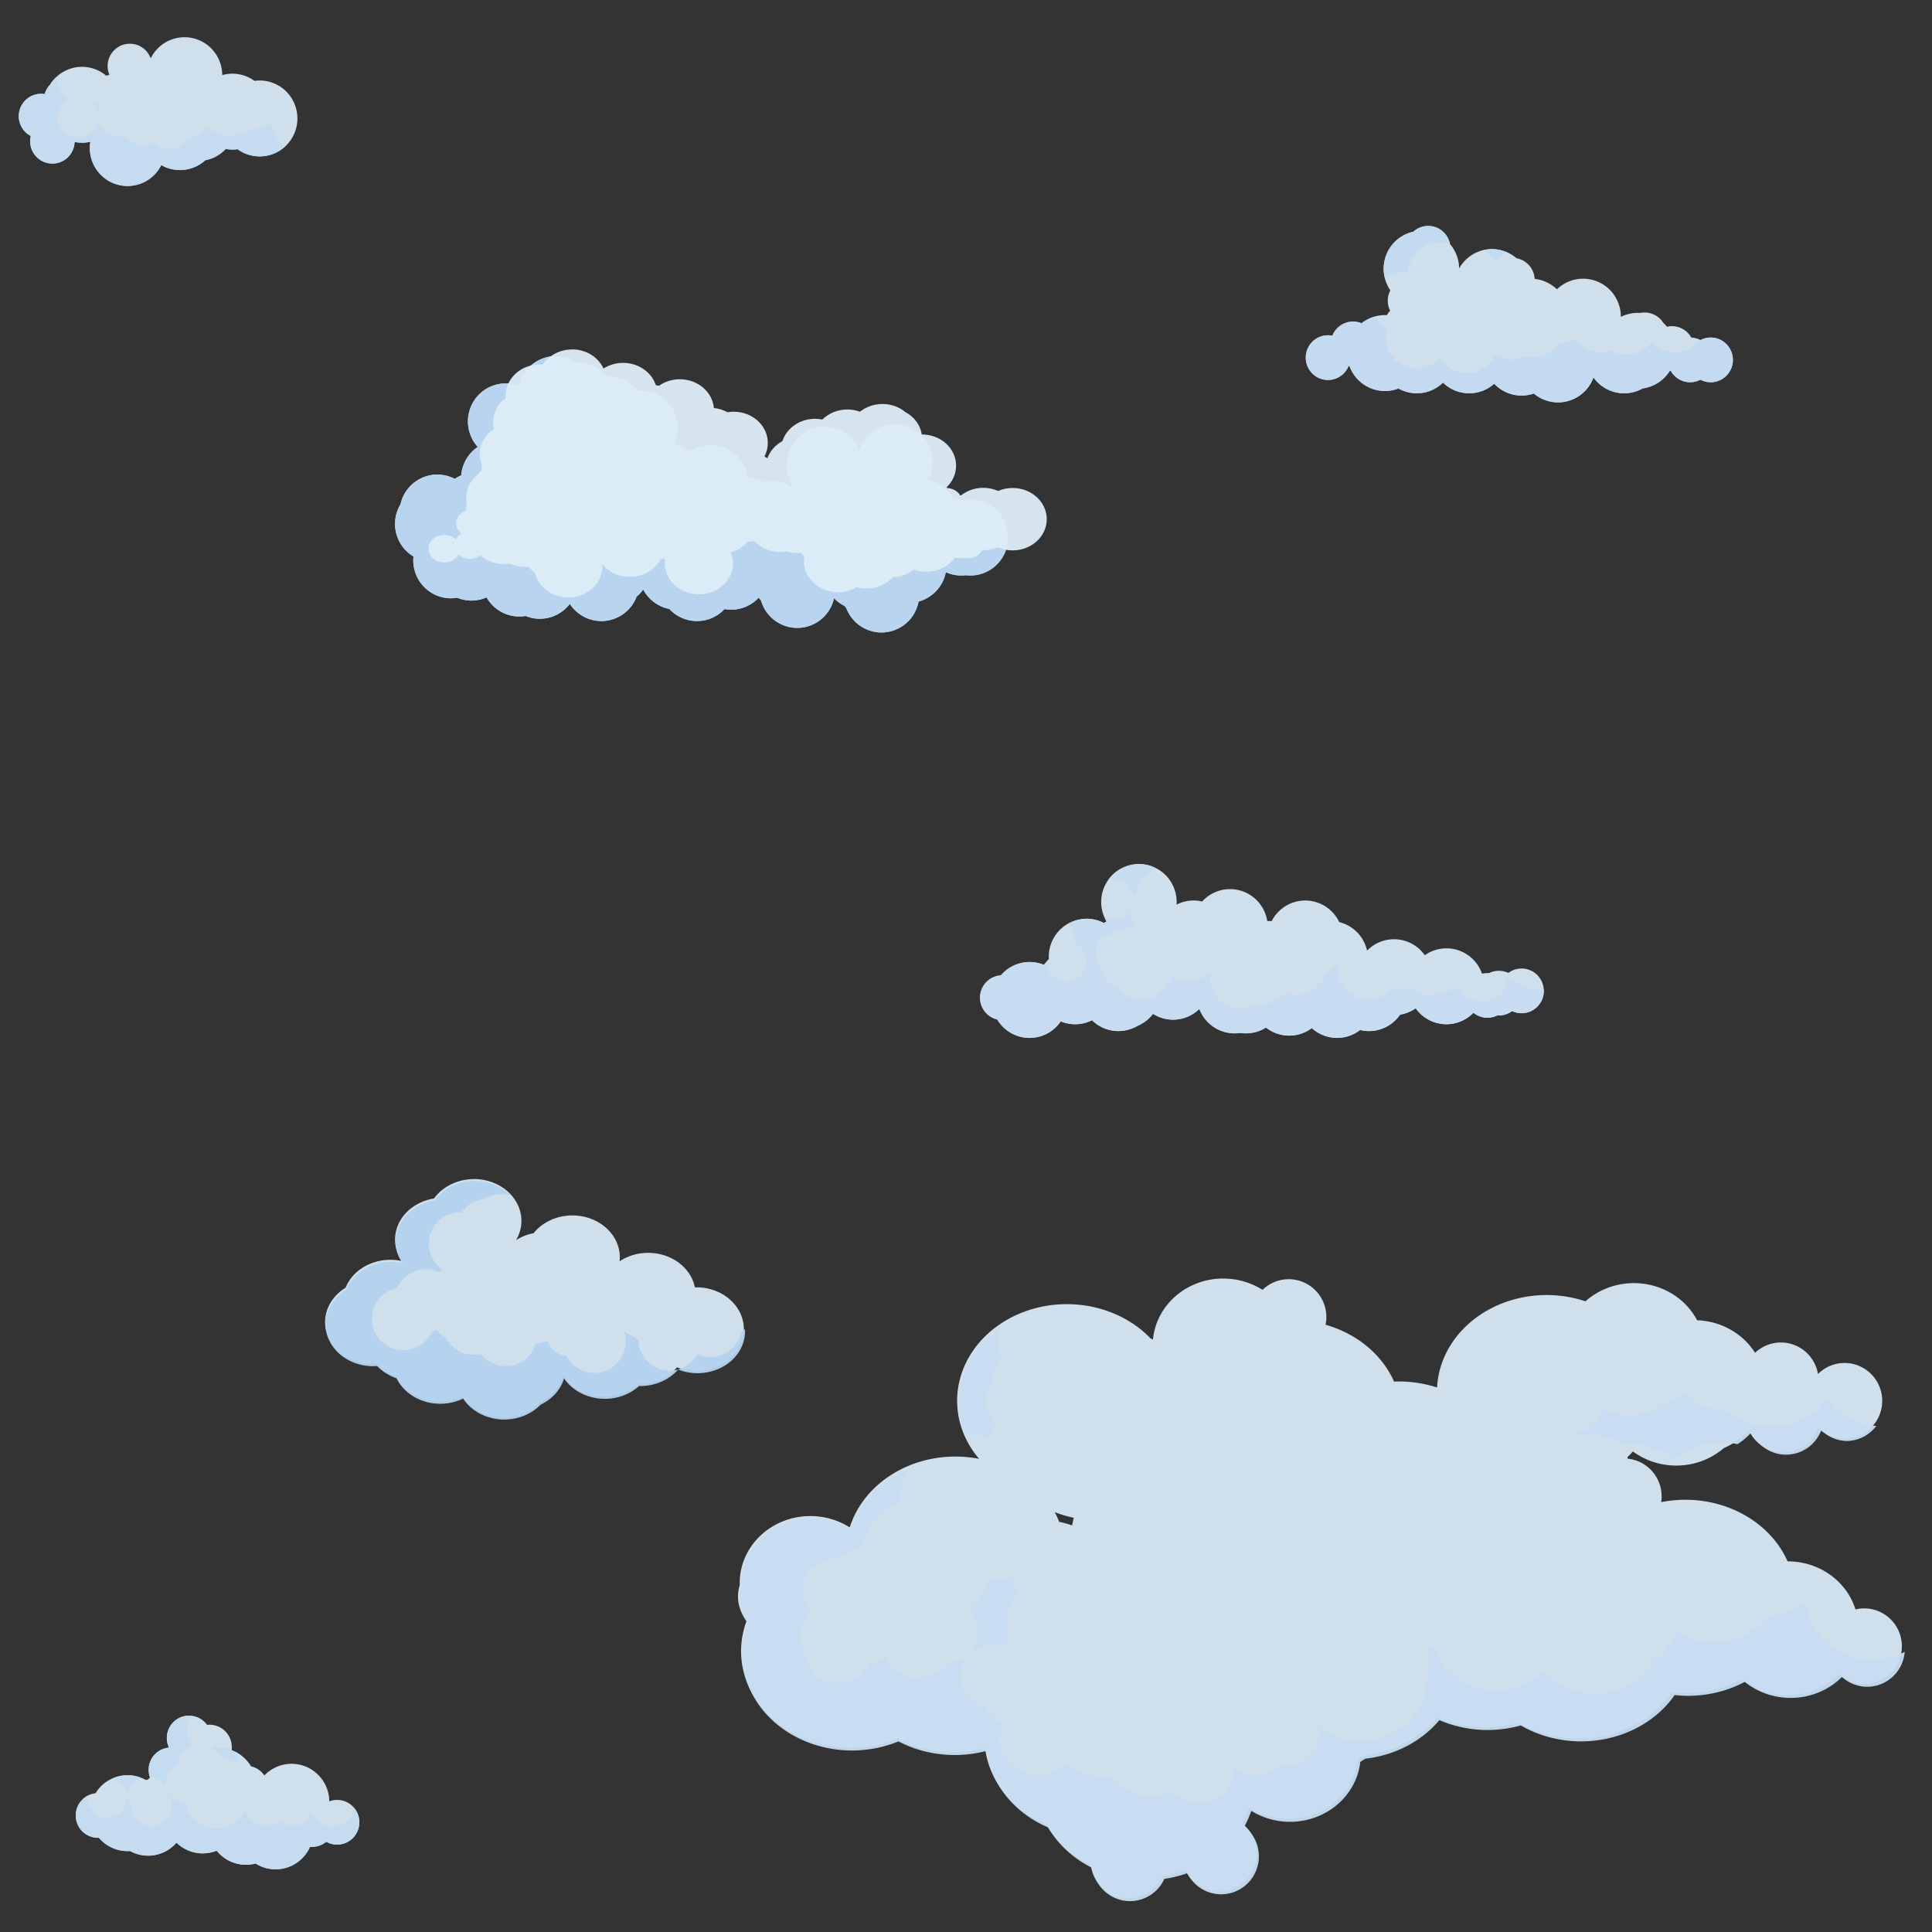 <?xml version="1.0" encoding="UTF-8" standalone="no"?>
<!-- Created with Inkscape (http://www.inkscape.org/) -->

<svg
   width="160"
   height="160"
   viewBox="0 0 42.333 42.333"
   version="1.1"
   id="svg5"
   inkscape:version="1.1.1 (3bf5ae0d25, 2021-09-20)"
   sodipodi:docname="ciel.svg"
   xmlns:inkscape="http://www.inkscape.org/namespaces/inkscape"
   xmlns:sodipodi="http://sodipodi.sourceforge.net/DTD/sodipodi-0.dtd"
   xmlns="http://www.w3.org/2000/svg"
   xmlns:svg="http://www.w3.org/2000/svg">
  <rect x="0" y="0" width="42.333" height="42.333" fill="#333333" stroke="none"/>
  <sodipodi:namedview
     id="namedview7"
     pagecolor="#ffffff"
     bordercolor="#666666"
     borderopacity="1.0"
     inkscape:pageshadow="2"
     inkscape:pageopacity="0.0"
     inkscape:pagecheckerboard="0"
     inkscape:document-units="mm"
     showgrid="false"
     units="px"
     height="40px"
     inkscape:zoom="4.5078057"
     inkscape:cx="64.324747"
     inkscape:cy="92.82092"
     inkscape:window-width="1920"
     inkscape:window-height="2041"
     inkscape:window-x="1920"
     inkscape:window-y="36"
     inkscape:window-maximized="0"
     inkscape:current-layer="layer1" />
  <defs
     id="defs2" />
  <g
     inkscape:label="Calque 1"
     inkscape:groupmode="layer"
     id="layer1">
    <path
       id="path14538"
       style="color:#000000;overflow:visible;fill:#d8e8f6;fill-opacity:0.946;stroke:none;stroke-width:0.115;stroke-linejoin:bevel;stroke-opacity:1"
       d="m 10.386,25.836 a 1.04,0.917 0 0 0 -0.877,0.425 1.04,0.917 0 0 0 -0.853,0.902 1.04,0.917 0 0 0 0.146,0.468 1.04,0.917 0 0 0 -0.249,-0.027 1.04,0.917 0 0 0 -0.98,0.612 1.04,0.917 0 0 0 -0.45,0.755 1.04,0.917 0 0 0 1.04,0.917 1.04,0.917 0 0 0 0.089,-0.004 1.04,0.917 0 0 0 0.424,0.268 1.04,0.917 0 0 0 0.956,0.557 1.04,0.917 0 0 0 0.078,-0.003 1.04,0.917 0 0 0 0.423,-0.111 1.04,0.917 0 0 0 0.901,0.459 1.04,0.917 0 0 0 0.793,-0.325 1.04,0.917 0 0 1 2.24e-4,0 1.04,0.917 0 0 0 0.513,-0.575 1.04,0.917 0 0 0 0.892,0.447 1.04,0.917 0 0 0 0.749,-0.281 1.04,0.917 0 0 0 0.028,9.09e-4 1.04,0.917 0 0 0 0.826,-0.361 1.04,0.917 0 0 0 0.424,0.081 1.04,0.917 0 0 0 1.04,-0.917 1.04,0.917 0 0 0 -1.04,-0.917 1.04,0.917 0 0 0 -0.033,0.001 1.04,0.917 0 0 0 -1.024,-0.756 1.04,0.917 0 0 0 -0.626,0.185 1.04,0.917 0 0 0 0.005,-0.088 1.04,0.917 0 0 0 -1.04,-0.917 1.04,0.917 0 0 0 -0.849,0.389 1.04,0.917 0 0 0 -0.384,0.152 1.04,0.917 0 0 0 0.117,-0.421 1.04,0.917 0 0 0 -1.04,-0.917 z" />
    <path
       id="path14538-6"
       style="color:#000000;overflow:visible;fill:#d8e8f6;fill-opacity:0.946;stroke:none;stroke-width:0.265;stroke-linejoin:bevel;stroke-opacity:1"
       d="m 26.805,28.014 a 1.548,1.468 0 0 0 -1.542,1.338 2.403,2.119 0 0 0 -0.052,-0.025 2.403,2.119 0 0 0 -1.836,-0.751 2.403,2.119 0 0 0 -2.403,2.119 2.403,2.119 0 0 0 0.481,1.27 2.403,2.119 0 0 0 -0.52,-0.05 2.403,2.119 0 0 0 -2.314,1.553 1.548,1.468 0 0 0 -0.863,-0.249 1.548,1.468 0 0 0 -1.548,1.468 1.548,1.468 0 0 0 0.002,0.044 0.826,0.83 0 0 0 -0.039,0.25 0.826,0.83 0 0 0 0.19,0.53 2.403,2.119 0 0 0 -0.123,0.666 2.403,2.119 0 0 0 2.403,2.12 2.403,2.119 0 0 0 1.014,-0.199 2.403,2.119 0 0 0 1.228,0.299 2.403,2.119 0 0 0 0.702,-0.092 2.403,2.119 0 0 0 1.344,1.676 2.403,2.119 0 0 0 0.973,0.889 0.826,0.83 0 0 0 0.818,0.723 0.826,0.83 0 0 0 0.751,-0.486 2.403,2.119 0 0 0 0.503,-0.126 0.826,0.83 0 0 0 0.739,0.462 0.826,0.83 0 0 0 0.826,-0.83 0.826,0.83 0 0 0 -0.317,-0.654 2.403,2.119 0 0 0 0.151,-0.342 1.548,1.468 0 0 0 0.846,0.24 1.548,1.468 0 0 0 1.538,-1.311 2.403,2.119 0 0 0 0.104,-0.069 2.403,2.119 0 0 0 1.625,-0.845 2.403,2.119 0 0 0 1.056,0.216 2.403,2.119 0 0 0 0.725,-0.1 2.403,2.119 0 0 0 1.318,0.349 2.403,2.119 0 0 0 2.049,-1.014 2.403,2.119 0 0 0 0.294,0.017 2.403,2.119 0 0 0 1.24,-0.305 1.548,1.468 0 0 0 1.003,0.351 1.548,1.468 0 0 0 1.124,-0.459 0.826,0.83 0 0 0 0.553,0.215 0.826,0.83 0 0 0 0.825,-0.83 0.826,0.83 0 0 0 -0.825,-0.83 0.826,0.83 0 0 0 -0.192,0.023 1.548,1.468 0 0 0 -1.485,-1.054 1.548,1.468 0 0 0 -0.003,0 2.403,2.119 0 0 0 -2.239,-1.349 2.403,2.119 0 0 0 -0.53,0.052 0.826,0.83 0 0 0 0.01,-0.126 0.826,0.83 0 0 0 -0.744,-0.826 2.403,2.119 0 0 0 -0.006,-0.033 2.403,2.119 0 0 0 0.12,-0.126 1.548,1.468 0 0 0 0.95,0.31 1.548,1.468 0 0 0 1.042,-0.383 1.548,1.468 0 0 0 0.547,-0.397 0.826,0.83 0 0 0 0.753,0.491 0.826,0.83 0 0 0 0.771,-0.534 0.826,0.83 0 0 0 0.575,0.235 0.826,0.83 0 0 0 0.825,-0.83 0.826,0.83 0 0 0 -0.825,-0.83 0.826,0.83 0 0 0 -0.582,0.241 0.826,0.83 0 0 0 -0.813,-0.69 0.826,0.83 0 0 0 -0.566,0.226 1.548,1.468 0 0 0 -1.27,-0.713 1.548,1.468 0 0 0 -1.386,-0.814 1.548,1.468 0 0 0 -1.06,0.399 2.403,2.119 0 0 0 -0.852,-0.138 2.403,2.119 0 0 0 -2.399,2.027 2.403,2.119 0 0 0 -0.84,-0.133 2.403,2.119 0 0 0 -0.103,0.003 2.403,2.119 0 0 0 -1.501,-1.246 0.826,0.83 0 0 0 0.018,-0.168 0.826,0.83 0 0 0 -0.825,-0.83 0.826,0.83 0 0 0 -0.574,0.234 1.548,1.468 0 0 0 -0.861,-0.248 z m -3.695,5.119 a 2.403,2.119 0 0 0 0.417,0.124 2.403,2.119 0 0 0 -0.005,0.024 2.403,2.119 0 0 0 -0.03,0.143 2.403,2.119 0 0 0 -0.284,-0.079 2.403,2.119 0 0 0 -0.097,-0.211 z" />
    <g
       id="g17890"
       style="fill:#d8e8f6;fill-opacity:0.946;stroke:none">
      <path
         id="path14538-71-6"
         style="color:#000000;overflow:visible;fill:#d8e8f6;fill-opacity:0.946;stroke:none;stroke-width:0.367;stroke-linejoin:bevel;stroke-opacity:1"
         d="m 45.955,29.445 a 3.12,3.137 0 0 0 -3.045,2.463 3.12,3.137 0 0 0 -1.098,-0.203 3.12,3.137 0 0 0 -3.121,3.139 3.12,3.137 0 0 0 0.812,2.107 3.12,3.137 0 0 0 -1.367,2.354 3.12,3.137 0 0 0 -0.531,0.291 3.12,3.137 0 0 0 -1.443,-0.355 3.12,3.137 0 0 0 -3.047,2.455 3.12,3.137 0 0 0 -0.451,1.623 3.12,3.137 0 0 0 1.525,2.695 3.12,3.137 0 0 0 -0.018,0.318 3.12,3.137 0 0 0 3.119,3.137 3.12,3.137 0 0 0 0.52,-0.043 3.12,3.137 0 0 0 1.176,0.232 3.12,3.137 0 0 0 1.246,-0.264 3.12,3.137 0 0 0 2.709,1.582 3.12,3.137 0 0 0 0.52,-0.045 3.12,3.137 0 0 0 1.176,0.232 3.12,3.137 0 0 0 2.477,-1.23 3.12,3.137 0 0 0 2.609,1.42 3.12,3.137 0 0 0 2.918,-2.029 3.12,3.137 0 0 0 0.543,-0.58 3.12,3.137 0 0 0 2.164,1.609 3.12,3.137 0 0 0 2.285,1 3.12,3.137 0 0 0 2.275,-0.992 3.12,3.137 0 0 0 0.549,0.051 3.12,3.137 0 0 0 2.273,-0.99 3.12,3.137 0 0 0 0.189,0.215 3.12,3.137 0 0 0 3,2.281 3.12,3.137 0 0 0 3.043,-2.451 3.12,3.137 0 0 0 0.865,0.629 3.12,3.137 0 0 0 0.146,0.182 3.12,3.137 0 0 0 2.914,2.018 3.12,3.137 0 0 0 3.064,-2.557 3.12,3.137 0 0 0 2.254,-2.428 3.12,3.137 0 0 0 1.273,0.275 3.12,3.137 0 0 0 0.377,-0.025 3.12,3.137 0 0 0 0.377,0.025 3.12,3.137 0 0 0 3.119,-3.137 3.12,3.137 0 0 0 -3.119,-3.139 3.12,3.137 0 0 0 -0.373,0.025 3.12,3.137 0 0 0 -0.381,-0.025 3.12,3.137 0 0 0 -0.59,0.061 3.12,3.137 0 0 0 -2.111,-1.678 3.12,3.137 0 0 0 0.359,-1.459 3.12,3.137 0 0 0 -3.121,-3.139 3.12,3.137 0 0 0 -2.953,2.133 3.12,3.137 0 0 0 -2.885,-1.943 3.12,3.137 0 0 0 -3.119,3.137 3.12,3.137 0 0 0 0.445,1.613 3.12,3.137 0 0 0 -0.039,0.223 3.12,3.137 0 0 0 -1.619,-0.453 3.12,3.137 0 0 0 -0.654,0.07 3.12,3.137 0 0 0 -1.35,-0.436 3.12,3.137 0 0 0 -3.08,-2.648 3.12,3.137 0 0 0 -1.76,0.547 3.12,3.137 0 0 0 -1.24,-0.637 3.12,3.137 0 0 0 0.281,-1.293 3.12,3.137 0 0 0 -3.121,-3.137 3.12,3.137 0 0 0 -0.23,0.008 3.12,3.137 0 0 1 -0.002,0 3.12,3.137 0 0 0 -2.404,-1.139 3.12,3.137 0 0 0 -0.049,0.002 3.12,3.137 0 0 0 -2.398,-1.131 3.12,3.137 0 0 0 -0.092,0.004 3.12,3.137 0 0 0 -1.793,-0.57 z"
         transform="scale(0.265)" />
    </g>
    <path
       id="path14538-71-6-2-5"
       style="color:#000000;overflow:visible;fill:#d8e8f6;fill-opacity:0.946;stroke:none;stroke-width:0.367;stroke-linejoin:bevel;stroke-opacity:1"
       d="m 118.09,18.682 a 1.837,1.848 0 0 0 -1.23,0.479 3.12,3.137 0 0 0 -2.453,3.064 3.12,3.137 0 0 0 0.551,1.779 1.837,1.848 0 0 0 -0.211,0.857 1.837,1.848 0 0 0 0.193,0.822 3.12,3.137 0 0 0 -0.268,0.377 3.12,3.137 0 0 1 -0.002,0 3.12,3.137 0 0 0 -0.158,-0.006 3.12,3.137 0 0 0 -1.934,0.678 1.837,1.848 0 0 0 -0.703,-0.141 1.837,1.848 0 0 0 -1.709,1.168 1.837,1.848 0 0 0 -0.363,-0.037 1.837,1.848 0 0 0 -1.836,1.848 1.837,1.848 0 0 0 1.836,1.848 1.837,1.848 0 0 0 1.709,-1.17 1.837,1.848 0 0 0 0.068,0.014 3.12,3.137 0 0 0 2.932,2.068 3.12,3.137 0 0 0 1.119,-0.209 3.12,3.137 0 0 0 1.518,0.398 3.12,3.137 0 0 0 2.166,-0.883 3.12,3.137 0 0 0 2.166,0.883 3.12,3.137 0 0 0 2.068,-0.791 3.12,3.137 0 0 0 2.264,0.979 3.12,3.137 0 0 0 1.01,-0.17 3.12,3.137 0 0 0 2.004,0.734 3.12,3.137 0 0 0 2.93,-2.062 3.12,3.137 0 0 0 2.531,1.311 3.12,3.137 0 0 0 1.529,-0.404 3.12,3.137 0 0 0 2.254,-1.461 1.837,1.848 0 0 0 0.076,0.006 1.837,1.848 0 0 0 1.604,0.945 1.837,1.848 0 0 0 0.848,-0.211 1.837,1.848 0 0 0 0.848,0.211 1.837,1.848 0 0 0 1.838,-1.848 1.837,1.848 0 0 0 -1.838,-1.848 1.837,1.848 0 0 0 -0.846,0.209 1.837,1.848 0 0 0 -0.754,-0.207 1.837,1.848 0 0 1 -0.002,0 1.837,1.848 0 0 0 -1.6,-0.943 1.837,1.848 0 0 0 -0.412,0.047 3.12,3.137 0 0 0 -0.295,-0.312 1.837,1.848 0 0 0 -1.555,-0.865 1.837,1.848 0 0 0 -0.355,0.037 3.12,3.137 0 0 0 -0.209,-0.008 3.12,3.137 0 0 0 -1.4,0.336 3.12,3.137 0 0 0 0,-0.023 3.12,3.137 0 0 0 -3.119,-3.137 3.12,3.137 0 0 0 -2.166,0.879 3.12,3.137 0 0 0 -1.801,-0.857 3.12,3.137 0 0 0 -0.041,-0.041 1.837,1.848 0 0 1 0,-0.002 1.837,1.848 0 0 0 -1.496,-1.672 3.12,3.137 0 0 0 -2.031,-0.756 3.12,3.137 0 0 0 -2.717,1.6 3.12,3.137 0 0 0 -0.752,-2.01 1.837,1.848 0 0 0 -1.805,-1.502 z m 2.156,5.08 a 3.12,3.137 0 0 0 0,0.045 3.12,3.137 0 0 0 -0.025,-0.002 3.12,3.137 0 0 0 0.025,-0.043 z"
       transform="scale(0.265)" />
    <path
       id="path14538-71-6-2-81"
       style="color:#000000;overflow:visible;fill:#d8e8f6;fill-opacity:0.946;stroke:none;stroke-width:0.367;stroke-linejoin:bevel;stroke-opacity:1"
       d="m 94.172,71.445 a 3.12,3.137 0 0 0 -3.121,3.139 3.12,3.137 0 0 0 0.443,1.607 3.12,3.137 0 0 0 -0.211,0.131 3.12,3.137 0 0 0 -1.443,-0.355 3.12,3.137 0 0 0 -3.121,3.137 3.12,3.137 0 0 0 0.008,0.197 3.12,3.137 0 0 0 -0.404,0.48 3.12,3.137 0 0 0 -1.191,-0.236 3.12,3.137 0 0 0 -2.375,1.105 1.837,1.848 0 0 0 -1.723,1.844 1.837,1.848 0 0 0 1.42,1.799 3.12,3.137 0 0 0 2.678,1.527 3.12,3.137 0 0 0 2.576,-1.369 3.12,3.137 0 0 0 1.191,0.238 3.12,3.137 0 0 0 1.395,-0.332 3.12,3.137 0 0 0 2.184,0.896 3.12,3.137 0 0 0 1.574,-0.43 3.12,3.137 0 0 0 1.283,-0.996 3.12,3.137 0 0 0 1.662,0.484 3.12,3.137 0 0 0 2.172,-0.889 3.12,3.137 0 0 0 2.914,2.02 3.12,3.137 0 0 0 0.471,-0.037 3.12,3.137 0 0 0 0.471,0.037 3.12,3.137 0 0 0 1.654,-0.48 3.12,3.137 0 0 0 1.924,0.668 3.12,3.137 0 0 0 1.863,-0.623 3.12,3.137 0 0 0 2.092,0.812 3.12,3.137 0 0 0 1.904,-0.654 3.12,3.137 0 0 0 0.732,0.088 3.12,3.137 0 0 0 2.572,-1.359 3.12,3.137 0 0 0 1.289,-0.527 3.12,3.137 0 0 0 2.543,1.322 3.12,3.137 0 0 0 2.232,-0.949 1.837,1.848 0 0 0 1.158,0.412 1.837,1.848 0 0 0 0.818,-0.193 1.837,1.848 0 0 0 0.123,0.006 1.837,1.848 0 0 0 1.096,-0.367 1.837,1.848 0 0 0 0.787,0.18 1.837,1.848 0 0 0 1.838,-1.848 1.837,1.848 0 0 0 -1.838,-1.848 1.837,1.848 0 0 0 -1.096,0.365 1.837,1.848 0 0 0 -0.787,-0.178 1.837,1.848 0 0 0 -0.814,0.193 1.837,1.848 0 0 0 -0.127,-0.004 1.837,1.848 0 0 0 -0.445,0.055 3.12,3.137 0 0 0 -2.945,-2.1 3.12,3.137 0 0 0 -1.789,0.568 3.12,3.137 0 0 1 0,-0.002 3.12,3.137 0 0 0 -2.543,-1.318 3.12,3.137 0 0 0 -2.229,0.943 3.12,3.137 0 0 0 -2.303,-2.361 3.12,3.137 0 0 0 -2.814,-1.785 3.12,3.137 0 0 0 -2.773,1.705 3.12,3.137 0 0 0 -0.24,-0.01 3.12,3.137 0 0 0 -0.121,0.006 3.12,3.137 0 0 0 -3.08,-2.643 3.12,3.137 0 0 0 -2.305,1.023 3.12,3.137 0 0 0 -0.709,-0.082 3.12,3.137 0 0 0 -1.408,0.34 3.12,3.137 0 0 0 0.008,-0.215 3.12,3.137 0 0 0 -3.119,-3.139 z"
       transform="scale(0.265)" />
    <path
       id="path14538-71-6-2-80"
       style="color:#000000;overflow:visible;fill:#d8e8f6;fill-opacity:0.946;stroke:none;stroke-width:0.367;stroke-linejoin:bevel;stroke-opacity:1"
       d="M 15.256,3.078 A 3.12,3.137 0 0 0 12.461,4.824 1.837,1.848 0 0 0 10.736,3.615 1.837,1.848 0 0 0 8.898,5.463 1.837,1.848 0 0 0 9.047,6.184 3.12,3.137 0 0 0 8.787,6.262 3.12,3.137 0 0 0 6.781,5.525 3.12,3.137 0 0 0 4.125,7.021 1.837,1.848 0 0 0 3.695,7.783 1.837,1.848 0 0 0 3.391,7.758 1.837,1.848 0 0 0 1.553,9.605 1.837,1.848 0 0 0 2.547,11.244 a 1.837,1.848 0 0 0 -0.053,0.434 1.837,1.848 0 0 0 1.838,1.848 1.837,1.848 0 0 0 1.836,-1.787 3.12,3.137 0 0 0 0.613,0.062 3.12,3.137 0 0 0 0.691,-0.078 3.12,3.137 0 0 0 -0.045,0.52 3.12,3.137 0 0 0 3.119,3.137 3.12,3.137 0 0 0 2.787,-1.73 3.12,3.137 0 0 0 1.545,0.412 3.12,3.137 0 0 0 2.094,-0.811 3.12,3.137 0 0 0 1.689,-0.934 3.12,3.137 0 0 0 0.549,0.051 3.12,3.137 0 0 0 0.434,-0.031 3.12,3.137 0 0 0 1.826,0.596 A 3.12,3.137 0 0 0 24.592,9.793 3.12,3.137 0 0 0 21.471,6.656 3.12,3.137 0 0 0 21.041,6.688 3.12,3.137 0 0 0 19.211,6.092 3.12,3.137 0 0 0 18.375,6.209 3.12,3.137 0 0 0 15.256,3.078 Z"
       transform="scale(0.265)" />
    <path
       id="path14538-71-6-2-09"
       style="color:#000000;overflow:visible;fill:#d8e8f6;fill-opacity:0.946;stroke:none;stroke-width:0.367;stroke-linejoin:bevel;stroke-opacity:1"
       d="m 15.633,141.857 a 1.837,1.848 0 0 0 -1.838,1.848 1.837,1.848 0 0 0 0.18,0.797 1.837,1.848 0 0 0 -1.686,1.84 1.837,1.848 0 0 0 0.113,0.639 1.837,1.848 0 0 0 -0.193,0.182 3.12,3.137 0 0 0 -0.166,0.004 3.12,3.137 0 0 0 -1.496,-0.383 3.12,3.137 0 0 0 -2.652,1.49 1.837,1.848 0 0 0 -1.633,1.836 1.837,1.848 0 0 0 1.838,1.848 1.837,1.848 0 0 0 0.074,-0.004 3.12,3.137 0 0 0 2.373,1.105 3.12,3.137 0 0 0 0.203,-0.008 3.12,3.137 0 0 0 1.492,0.385 3.12,3.137 0 0 0 2.35,-1.076 3.12,3.137 0 0 0 2.17,0.887 3.12,3.137 0 0 0 1.154,-0.223 3.12,3.137 0 0 0 2.426,1.164 3.12,3.137 0 0 0 0.791,-0.104 3.12,3.137 0 0 0 1.656,0.48 3.12,3.137 0 0 0 2.848,-1.863 1.837,1.848 0 0 0 0.166,0.008 1.837,1.848 0 0 0 1.172,-0.426 1.837,1.848 0 0 0 0.9,0.238 1.837,1.848 0 0 0 1.838,-1.848 1.837,1.848 0 0 0 -1.838,-1.848 1.837,1.848 0 0 0 -0.646,0.119 3.12,3.137 0 0 0 -3.121,-3.104 3.12,3.137 0 0 0 -2.25,0.965 1.837,1.848 0 0 0 -1.1,-0.758 3.12,3.137 0 0 0 -1.611,-1.336 1.837,1.848 0 0 0 0.018,-0.254 1.837,1.848 0 0 0 -1.836,-1.848 1.837,1.848 0 0 0 -0.207,0.012 1.837,1.848 0 0 0 -1.488,-0.766 z"
       transform="scale(0.265)" />
  </g>
  <g
     inkscape:label="Copie de Calque 1"
     inkscape:groupmode="layer"
     id="g20245">
    <path
       id="path20229"
       style="color:#000000;overflow:visible;fill:#b4d3ee;fill-opacity:0.946;stroke:none;stroke-width:0.433;stroke-linejoin:bevel;stroke-opacity:1"
       d="M 39.254 97.646 A 3.931 3.466 0 0 0 35.939 99.254 A 3.931 3.466 0 0 0 32.715 102.662 A 3.931 3.466 0 0 0 33.268 104.432 A 3.931 3.466 0 0 0 32.326 104.33 A 3.931 3.466 0 0 0 28.623 106.643 A 3.931 3.466 0 0 0 26.92 109.498 A 3.931 3.466 0 0 0 30.85 112.963 A 3.931 3.466 0 0 0 31.186 112.949 A 3.931 3.466 0 0 0 32.789 113.963 A 3.931 3.466 0 0 0 36.4 116.07 A 3.931 3.466 0 0 0 36.695 116.061 A 3.931 3.466 0 0 0 38.293 115.641 A 3.931 3.466 0 0 0 41.699 117.375 A 3.931 3.466 0 0 0 44.697 116.145 A 3.931 3.466 0 0 1 44.699 116.145 A 3.931 3.466 0 0 0 46.639 113.973 A 3.931 3.466 0 0 0 50.012 115.662 A 3.931 3.466 0 0 0 52.842 114.6 A 3.931 3.466 0 0 0 52.945 114.604 A 3.931 3.466 0 0 0 56.068 113.24 A 3.931 3.466 0 0 0 57.672 113.543 A 3.931 3.466 0 0 0 61.604 110.078 A 3.931 3.466 0 0 0 61.576 109.893 A 2.588 2.588 0 0 1 61.293 110.148 A 2.588 2.588 0 0 1 58.764 112.203 A 2.588 2.588 0 0 1 58.57 112.195 A 2.588 2.588 0 0 1 57.658 111.955 A 2.588 2.588 0 0 1 55.373 113.332 A 2.588 2.588 0 0 1 52.791 110.879 A 2.588 2.588 0 0 1 52.531 110.578 A 2.588 2.588 0 0 1 51.588 110.045 A 2.588 2.588 0 0 1 51.744 110.934 A 2.588 2.588 0 0 1 49.158 113.521 A 2.588 2.588 0 0 1 46.848 112.096 A 1.667 1.667 0 0 1 45.291 110.857 A 2.588 2.588 0 0 1 44.301 111.07 A 2.588 2.588 0 0 1 41.812 112.957 A 2.588 2.588 0 0 1 39.762 111.945 A 2.588 2.588 0 0 1 39.176 112.014 A 2.588 2.588 0 0 1 36.848 110.557 A 1.667 1.667 0 0 1 36.119 109.967 A 2.588 2.588 0 0 1 35.707 110.082 A 2.588 2.588 0 0 1 33.336 111.637 A 2.588 2.588 0 0 1 30.75 109.051 A 2.588 2.588 0 0 1 32.848 106.512 A 2.588 2.588 0 0 1 35.221 104.955 A 2.588 2.588 0 0 1 36.312 105.197 A 1.667 1.667 0 0 1 36.549 104.943 A 2.588 2.588 0 0 1 35.457 102.834 A 2.588 2.588 0 0 1 38.045 100.248 A 2.588 2.588 0 0 1 38.166 100.25 A 2.588 2.588 0 0 1 40.074 99.129 A 2.588 2.588 0 0 1 41.436 98.74 A 2.588 2.588 0 0 1 42.213 98.867 A 3.931 3.466 0 0 0 39.254 97.646 z "
       transform="scale(0.265)" />
    <path
       id="path20231"
       style="color:#000000;overflow:visible;fill:#c8def2;fill-opacity:0.946;stroke:none;stroke-width:1.002;stroke-linejoin:bevel;stroke-opacity:1"
       d="M 82.529 109.941 A 9.084 8.01 0 0 0 79.268 116.012 A 9.084 8.01 0 0 0 79.82 118.619 A 5.522 5.32 0 0 1 80 118.602 A 5.522 5.32 0 0 1 81.781 118.885 A 2.795 2.642 0 0 1 82.438 117.863 A 2.795 2.642 0 0 1 82.439 117.832 A 2.795 2.642 0 0 1 81.504 115.863 A 2.795 2.642 0 0 1 82.148 114.178 A 2.795 2.642 0 0 1 82.141 113.984 A 2.795 2.642 0 0 1 82.818 112.262 A 5.522 5.32 0 0 1 82.479 110.432 A 5.522 5.32 0 0 1 82.529 109.941 z M 139.303 115.273 A 5.522 5.32 0 0 1 138.18 115.852 A 5.522 5.32 0 0 1 134.744 117.006 A 5.522 5.32 0 0 1 132.506 116.545 A 2.795 2.642 0 0 1 129.875 118.566 A 5.522 5.32 0 0 1 129.854 118.748 A 5.522 5.32 0 0 1 131.137 118.602 A 5.522 5.32 0 0 1 134.092 119.426 A 5.522 5.32 0 0 1 134.744 119.385 A 5.522 5.32 0 0 1 138.424 120.738 A 5.522 5.32 0 0 1 142.275 119.229 A 5.522 5.32 0 0 1 143.652 119.418 A 5.851 5.547 0 0 0 144.832 118.424 A 3.12 3.137 0 0 0 147.678 120.279 A 3.12 3.137 0 0 0 150.592 118.262 A 3.12 3.137 0 0 0 152.764 119.148 A 3.12 3.137 0 0 0 155.143 117.904 A 5.522 5.32 0 0 1 151.059 115.643 A 5.522 5.32 0 0 1 146.51 117.947 A 5.522 5.32 0 0 1 142.949 116.689 A 5.522 5.32 0 0 1 139.303 115.273 z M 75.113 121.5 A 9.084 8.01 0 0 0 70.375 126.49 A 5.851 5.547 0 0 0 67.113 125.551 A 5.851 5.547 0 0 0 61.262 131.098 A 5.851 5.547 0 0 0 61.27 131.264 A 3.12 3.137 0 0 0 61.123 132.209 A 3.12 3.137 0 0 0 61.84 134.211 A 9.084 8.01 0 0 0 61.375 136.729 A 9.084 8.01 0 0 0 70.457 144.74 A 9.084 8.01 0 0 0 74.291 143.986 A 9.084 8.01 0 0 0 78.934 145.115 A 9.084 8.01 0 0 0 81.588 144.766 A 9.084 8.01 0 0 0 86.668 151.102 A 9.084 8.01 0 0 0 90.344 154.463 A 3.12 3.137 0 0 0 93.436 157.195 A 3.12 3.137 0 0 0 96.273 155.357 A 9.084 8.01 0 0 0 98.174 154.883 A 3.12 3.137 0 0 0 100.969 156.629 A 3.12 3.137 0 0 0 104.09 153.492 A 3.12 3.137 0 0 0 102.891 151.02 A 9.084 8.01 0 0 0 103.463 149.729 A 5.851 5.547 0 0 0 106.662 150.637 A 5.851 5.547 0 0 0 112.477 145.682 A 9.084 8.01 0 0 0 112.871 145.422 A 9.084 8.01 0 0 0 119.014 142.229 A 9.084 8.01 0 0 0 123.006 143.045 A 9.084 8.01 0 0 0 125.746 142.668 A 9.084 8.01 0 0 0 130.727 143.986 A 9.084 8.01 0 0 0 138.471 140.154 A 9.084 8.01 0 0 0 139.58 140.219 A 9.084 8.01 0 0 0 144.266 139.066 A 5.851 5.547 0 0 0 148.055 140.393 A 5.851 5.547 0 0 0 152.303 138.658 A 3.12 3.137 0 0 0 154.395 139.471 A 3.12 3.137 0 0 0 157.492 136.576 A 5.522 5.32 0 0 1 154.824 137.242 A 5.522 5.32 0 0 1 149.334 132.467 A 5.522 5.32 0 0 1 146.117 133.625 A 5.522 5.32 0 0 1 141.646 135.83 A 5.522 5.32 0 0 1 138.549 134.914 A 5.522 5.32 0 0 1 136.717 137.379 A 5.522 5.32 0 0 1 131.922 140.064 A 5.522 5.32 0 0 1 127.695 138.164 A 5.522 5.32 0 0 1 123.766 139.752 A 5.522 5.32 0 0 1 118.525 136.104 A 5.522 5.32 0 0 1 117.943 136.281 A 5.522 5.32 0 0 1 118.15 137.725 A 5.522 5.32 0 0 1 117.979 139.031 A 5.522 5.32 0 0 1 112.471 143.986 A 5.522 5.32 0 0 1 108.898 142.719 A 2.795 2.642 0 0 1 109 143.422 A 2.795 2.642 0 0 1 106.203 146.062 A 2.795 2.642 0 0 1 105.639 146.006 A 2.795 2.642 0 0 1 103.691 146.756 A 2.795 2.642 0 0 1 101.908 146.146 A 2.795 2.642 0 0 1 101.926 146.445 A 2.795 2.642 0 0 1 99.131 149.088 A 2.795 2.642 0 0 1 96.883 148.016 A 2.795 2.642 0 0 1 95.133 148.598 A 2.795 2.642 0 0 1 93.59 148.158 A 2.795 2.642 0 0 1 92.004 146.953 A 5.522 5.32 0 0 1 91.607 146.967 A 5.522 5.32 0 0 1 88.072 145.73 A 2.795 2.642 0 0 1 85.809 146.826 A 2.795 2.642 0 0 1 83.619 145.828 A 2.795 2.642 0 0 1 82.701 143.869 A 2.795 2.642 0 0 1 83.086 142.531 A 2.795 2.642 0 0 1 81.41 141.125 A 2.795 2.642 0 0 1 79.432 138.598 A 2.795 2.642 0 0 1 82.227 135.957 A 2.795 2.642 0 0 1 83.621 136.309 A 5.522 5.32 0 0 1 83.262 134.432 A 5.522 5.32 0 0 1 84.129 131.574 A 5.522 5.32 0 0 1 83.705 130.389 A 2.795 2.642 0 0 1 82.672 130.576 A 2.795 2.642 0 0 1 81.881 130.467 A 5.522 5.32 0 0 1 80.16 133.119 A 2.795 2.642 0 0 1 80.883 134.893 A 2.795 2.642 0 0 1 78.438 137.512 A 2.795 2.642 0 0 1 77.508 138.154 A 2.795 2.642 0 0 1 75.809 138.699 A 2.795 2.642 0 0 1 73.236 137.088 A 2.795 2.642 0 0 1 71.881 137.498 A 2.795 2.642 0 0 1 69.297 139.139 A 2.795 2.642 0 0 1 66.5 136.496 A 2.795 2.642 0 0 1 66.506 136.369 A 2.795 2.642 0 0 1 66.193 135.162 A 2.795 2.642 0 0 1 67.078 133.232 A 2.795 2.642 0 0 1 66.369 131.477 A 2.795 2.642 0 0 1 69.164 128.834 A 2.795 2.642 0 0 1 69.455 128.848 A 2.795 2.642 0 0 1 71.146 128.01 A 5.522 5.32 0 0 1 74.488 124.164 A 5.522 5.32 0 0 1 74.479 123.922 A 5.522 5.32 0 0 1 75.113 121.5 z "
       transform="scale(0.265)" />
    <g
       id="g20235"
       style="fill:#b7d4ef;fill-opacity:0.946;stroke:none">
      <path
         id="path20233"
         style="color:#000000;overflow:visible;fill:#b7d4ef;fill-opacity:0.946;stroke:none;stroke-width:0.367;stroke-linejoin:bevel;stroke-opacity:1"
         d="m 45.955,29.445 a 3.12,3.137 0 0 0 -3.045,2.463 3.12,3.137 0 0 0 -1.098,-0.203 3.12,3.137 0 0 0 -3.121,3.139 3.12,3.137 0 0 0 0.812,2.107 3.12,3.137 0 0 0 -1.367,2.354 3.12,3.137 0 0 0 -0.531,0.291 3.12,3.137 0 0 0 -1.443,-0.355 3.12,3.137 0 0 0 -3.047,2.455 3.12,3.137 0 0 0 -0.451,1.623 3.12,3.137 0 0 0 1.525,2.695 3.12,3.137 0 0 0 -0.018,0.318 3.12,3.137 0 0 0 3.119,3.137 3.12,3.137 0 0 0 0.52,-0.043 3.12,3.137 0 0 0 1.176,0.232 3.12,3.137 0 0 0 1.246,-0.264 3.12,3.137 0 0 0 2.709,1.582 3.12,3.137 0 0 0 0.52,-0.045 3.12,3.137 0 0 0 1.176,0.232 3.12,3.137 0 0 0 2.477,-1.23 3.12,3.137 0 0 0 2.609,1.42 3.12,3.137 0 0 0 2.918,-2.029 3.12,3.137 0 0 0 0.543,-0.58 3.12,3.137 0 0 0 2.164,1.609 3.12,3.137 0 0 0 2.285,1 3.12,3.137 0 0 0 2.275,-0.992 3.12,3.137 0 0 0 0.549,0.051 3.12,3.137 0 0 0 2.273,-0.99 3.12,3.137 0 0 0 0.189,0.215 3.12,3.137 0 0 0 3,2.281 3.12,3.137 0 0 0 3.043,-2.451 3.12,3.137 0 0 0 0.865,0.629 3.12,3.137 0 0 0 0.146,0.182 3.12,3.137 0 0 0 2.914,2.018 3.12,3.137 0 0 0 3.064,-2.557 3.12,3.137 0 0 0 2.254,-2.428 3.12,3.137 0 0 0 1.273,0.275 3.12,3.137 0 0 0 0.377,-0.025 3.12,3.137 0 0 0 0.377,0.025 3.12,3.137 0 0 0 3.119,-3.137 3.12,3.137 0 0 0 -3.119,-3.139 3.12,3.137 0 0 0 -0.373,0.025 3.12,3.137 0 0 0 -0.381,-0.025 3.12,3.137 0 0 0 -0.59,0.061 3.12,3.137 0 0 0 -2.111,-1.678 3.12,3.137 0 0 0 0.359,-1.459 3.12,3.137 0 0 0 -3.121,-3.139 3.12,3.137 0 0 0 -2.953,2.133 3.12,3.137 0 0 0 -2.885,-1.943 3.12,3.137 0 0 0 -3.119,3.137 3.12,3.137 0 0 0 0.445,1.613 3.12,3.137 0 0 0 -0.039,0.223 3.12,3.137 0 0 0 -1.619,-0.453 3.12,3.137 0 0 0 -0.654,0.07 3.12,3.137 0 0 0 -1.35,-0.436 3.12,3.137 0 0 0 -3.08,-2.648 3.12,3.137 0 0 0 -1.76,0.547 3.12,3.137 0 0 0 -1.24,-0.637 3.12,3.137 0 0 0 0.281,-1.293 3.12,3.137 0 0 0 -3.121,-3.137 3.12,3.137 0 0 0 -0.23,0.008 3.12,3.137 0 0 1 -0.002,0 3.12,3.137 0 0 0 -2.404,-1.139 3.12,3.137 0 0 0 -0.049,0.002 3.12,3.137 0 0 0 -2.398,-1.131 3.12,3.137 0 0 0 -0.092,0.004 3.12,3.137 0 0 0 -1.793,-0.57 z"
         transform="scale(0.265)" />
    </g>
    <path
       id="path20237"
       style="color:#000000;overflow:visible;fill:#c2dbf1;fill-opacity:0.946;stroke:none;stroke-width:0.367;stroke-linejoin:bevel;stroke-opacity:1"
       d="M 118.09 18.682 A 1.837 1.848 0 0 0 116.859 19.16 A 3.12 3.137 0 0 0 114.406 22.225 A 3.12 3.137 0 0 0 114.502 22.955 A 2.588 2.588 0 0 1 116.02 22.463 A 2.588 2.588 0 0 1 116.449 22.498 A 2.588 2.588 0 0 1 119.033 20.014 A 2.588 2.588 0 0 1 119.887 20.164 A 1.837 1.848 0 0 0 118.09 18.682 z M 123.363 20.594 A 3.12 3.137 0 0 0 122.656 20.689 A 2.588 2.588 0 0 1 123.742 21.719 A 2.588 2.588 0 0 1 124.549 20.85 A 3.12 3.137 0 0 0 123.363 20.594 z M 113.725 26.168 A 3.12 3.137 0 0 0 112.578 26.732 A 1.837 1.848 0 0 0 111.875 26.592 A 1.837 1.848 0 0 0 110.166 27.76 A 1.837 1.848 0 0 0 109.803 27.723 A 1.837 1.848 0 0 0 107.967 29.57 A 1.837 1.848 0 0 0 109.803 31.418 A 1.837 1.848 0 0 0 111.512 30.248 A 1.837 1.848 0 0 0 111.58 30.262 A 3.12 3.137 0 0 0 114.512 32.33 A 3.12 3.137 0 0 0 115.631 32.121 A 3.12 3.137 0 0 0 117.148 32.52 A 3.12 3.137 0 0 0 119.314 31.637 A 3.12 3.137 0 0 0 121.48 32.52 A 3.12 3.137 0 0 0 123.549 31.729 A 3.12 3.137 0 0 0 125.812 32.707 A 3.12 3.137 0 0 0 126.822 32.537 A 3.12 3.137 0 0 0 128.826 33.271 A 3.12 3.137 0 0 0 131.756 31.209 A 3.12 3.137 0 0 0 134.287 32.52 A 3.12 3.137 0 0 0 135.816 32.115 A 3.12 3.137 0 0 0 138.07 30.654 A 1.837 1.848 0 0 0 138.146 30.66 A 1.837 1.848 0 0 0 139.75 31.605 A 1.837 1.848 0 0 0 140.598 31.395 A 1.837 1.848 0 0 0 141.445 31.605 A 1.837 1.848 0 0 0 143.283 29.758 A 1.837 1.848 0 0 0 141.445 27.91 A 1.837 1.848 0 0 0 140.6 28.119 A 1.837 1.848 0 0 0 140.516 28.086 A 2.588 2.588 0 0 1 138.432 29.145 A 2.588 2.588 0 0 1 136.535 28.316 A 2.588 2.588 0 0 1 136.533 28.314 A 2.588 2.588 0 0 1 134.477 29.332 A 2.588 2.588 0 0 1 133.225 29.01 A 2.588 2.588 0 0 1 132.404 29.145 A 2.588 2.588 0 0 1 130.238 27.969 A 2.588 2.588 0 0 1 128.895 28.389 A 2.588 2.588 0 0 1 126.754 29.52 A 2.588 2.588 0 0 1 126.178 29.455 A 2.588 2.588 0 0 1 125.059 29.709 A 2.588 2.588 0 0 1 123.658 29.295 A 2.588 2.588 0 0 1 121.293 30.84 A 2.588 2.588 0 0 1 119.082 29.594 A 2.588 2.588 0 0 1 117.148 30.463 A 2.588 2.588 0 0 1 114.561 27.875 A 2.588 2.588 0 0 1 114.643 27.238 A 2.588 2.588 0 0 1 113.725 26.168 z "
       transform="scale(0.265)" />
    <path
       id="path20239"
       style="color:#000000;overflow:visible;fill:#c6ddf2;fill-opacity:0.946;stroke:none;stroke-width:0.367;stroke-linejoin:bevel;stroke-opacity:1"
       d="M 94.172 71.445 A 3.12 3.137 0 0 0 91.627 72.775 A 1.667 1.667 0 0 1 92.078 72.686 A 1.667 1.667 0 0 1 93.736 74.182 A 1.667 1.667 0 0 0 93.736 74.184 A 2.588 2.588 0 0 1 94.053 73.697 A 2.588 2.588 0 0 1 95.479 71.736 A 3.12 3.137 0 0 0 94.172 71.445 z M 93.469 75.27 A 1.667 1.667 0 0 1 92.078 76.02 A 1.667 1.667 0 0 1 91.953 76.016 A 1.667 1.667 0 0 1 91.707 75.979 A 1.667 1.667 0 0 1 91.324 75.795 A 3.12 3.137 0 0 0 91.494 76.191 A 3.12 3.137 0 0 0 91.283 76.322 A 3.12 3.137 0 0 0 89.84 75.967 A 3.12 3.137 0 0 0 88.309 76.41 A 1.667 1.667 0 0 1 88.883 77.646 A 1.667 1.667 0 0 1 88.842 78.01 A 1.667 1.667 0 0 1 89.824 79.529 A 1.667 1.667 0 0 1 88.156 81.195 A 1.667 1.667 0 0 1 86.498 79.572 A 3.12 3.137 0 0 0 86.322 79.781 A 3.12 3.137 0 0 0 85.131 79.545 A 3.12 3.137 0 0 0 82.756 80.65 A 1.837 1.848 0 0 0 81.033 82.494 A 1.837 1.848 0 0 0 82.453 84.293 A 3.12 3.137 0 0 0 85.131 85.82 A 3.12 3.137 0 0 0 87.707 84.451 A 3.12 3.137 0 0 0 88.898 84.689 A 3.12 3.137 0 0 0 90.293 84.357 A 3.12 3.137 0 0 0 92.477 85.254 A 3.12 3.137 0 0 0 94.051 84.824 A 3.12 3.137 0 0 0 95.334 83.828 A 3.12 3.137 0 0 0 96.996 84.312 A 3.12 3.137 0 0 0 99.168 83.424 A 3.12 3.137 0 0 0 102.082 85.443 A 3.12 3.137 0 0 0 102.553 85.406 A 3.12 3.137 0 0 0 103.023 85.443 A 3.12 3.137 0 0 0 104.678 84.963 A 3.12 3.137 0 0 0 106.602 85.631 A 3.12 3.137 0 0 0 108.465 85.008 A 3.12 3.137 0 0 0 110.557 85.82 A 3.12 3.137 0 0 0 112.461 85.166 A 3.12 3.137 0 0 0 113.193 85.254 A 3.12 3.137 0 0 0 115.766 83.895 A 3.12 3.137 0 0 0 117.055 83.367 A 3.12 3.137 0 0 0 119.598 84.689 A 3.12 3.137 0 0 0 121.83 83.74 A 1.837 1.848 0 0 0 122.988 84.152 A 1.837 1.848 0 0 0 123.807 83.959 A 1.837 1.848 0 0 0 123.93 83.965 A 1.837 1.848 0 0 0 125.025 83.598 A 1.837 1.848 0 0 0 125.812 83.777 A 1.837 1.848 0 0 0 127.65 81.93 A 1.837 1.848 0 0 0 127.639 81.783 A 2.588 2.588 0 0 1 127.131 81.879 A 2.588 2.588 0 0 1 125.049 80.826 A 1.667 1.667 0 0 1 124.488 81.021 A 1.667 1.667 0 0 1 124.49 81.098 A 1.667 1.667 0 0 1 122.824 82.764 A 1.667 1.667 0 0 1 122.51 82.734 A 1.667 1.667 0 0 1 122.195 82.764 A 1.667 1.667 0 0 1 120.678 81.781 A 2.588 2.588 0 0 1 119.975 81.879 A 2.588 2.588 0 0 1 119.436 81.822 A 1.667 1.667 0 0 1 118.275 82.295 A 1.667 1.667 0 0 1 117.078 81.787 A 2.588 2.588 0 0 1 116.395 81.879 A 2.588 2.588 0 0 1 115.252 81.611 A 2.588 2.588 0 0 1 113.193 82.633 A 2.588 2.588 0 0 1 110.605 80.045 A 2.588 2.588 0 0 1 110.611 79.896 A 2.588 2.588 0 0 1 110.568 79.781 A 2.588 2.588 0 0 1 110.51 79.771 A 2.588 2.588 0 0 1 109.619 80.488 A 2.588 2.588 0 0 1 107.166 82.256 A 2.588 2.588 0 0 1 106.303 82.105 A 2.588 2.588 0 0 1 104.342 83.01 A 2.588 2.588 0 0 1 104.021 82.988 A 2.588 2.588 0 0 1 102.646 83.387 A 2.588 2.588 0 0 1 100.059 80.799 A 2.588 2.588 0 0 1 100.086 80.424 A 2.588 2.588 0 0 1 98.314 81.127 A 2.588 2.588 0 0 1 96.867 80.682 A 2.588 2.588 0 0 1 94.359 82.633 A 2.588 2.588 0 0 1 92.316 81.633 A 2.588 2.588 0 0 1 90.904 79.904 A 1.667 1.667 0 0 1 90.568 78.902 A 1.667 1.667 0 0 1 91.766 77.303 A 2.588 2.588 0 0 1 93.418 76.705 A 2.588 2.588 0 0 1 93.748 76.727 A 2.588 2.588 0 0 1 93.791 76.586 A 2.588 2.588 0 0 1 93.467 75.336 A 2.588 2.588 0 0 1 93.469 75.27 z M 106.105 77.152 A 2.588 2.588 0 0 1 105.98 77.201 A 2.588 2.588 0 0 1 105.963 77.381 A 2.588 2.588 0 0 1 106.031 77.346 A 2.588 2.588 0 0 1 106.105 77.152 z "
       transform="scale(0.265)" />
    <path
       id="path20241"
       style="color:#000000;overflow:visible;fill:#c4dcf1;fill-opacity:0.946;stroke:none;stroke-width:0.367;stroke-linejoin:bevel;stroke-opacity:1"
       d="M 4.619 6.406 A 3.12 3.137 0 0 0 4.125 7.021 A 1.837 1.848 0 0 0 3.695 7.783 A 1.837 1.848 0 0 0 3.391 7.758 A 1.837 1.848 0 0 0 1.553 9.605 A 1.837 1.848 0 0 0 2.547 11.244 A 1.837 1.848 0 0 0 2.494 11.678 A 1.837 1.848 0 0 0 4.332 13.525 A 1.837 1.848 0 0 0 6.168 11.738 A 3.12 3.137 0 0 0 6.781 11.801 A 3.12 3.137 0 0 0 7.473 11.723 A 3.12 3.137 0 0 0 7.428 12.242 A 3.12 3.137 0 0 0 10.547 15.379 A 3.12 3.137 0 0 0 13.334 13.648 A 3.12 3.137 0 0 0 14.879 14.061 A 3.12 3.137 0 0 0 16.973 13.25 A 3.12 3.137 0 0 0 18.662 12.316 A 3.12 3.137 0 0 0 19.211 12.367 A 3.12 3.137 0 0 0 19.645 12.336 A 3.12 3.137 0 0 0 21.471 12.932 A 3.12 3.137 0 0 0 23.59 12.096 A 2.588 2.588 0 0 1 22.912 11.439 A 2.588 2.588 0 0 1 22.809 11.275 A 2.588 2.588 0 0 1 22.469 10.158 A 2.588 2.588 0 0 1 20.906 10.686 A 2.588 2.588 0 0 1 20.654 10.674 A 2.588 2.588 0 0 1 19.023 11.252 A 2.588 2.588 0 0 1 17.227 10.525 A 2.588 2.588 0 0 1 15.564 11.418 A 1.667 1.667 0 0 1 15.352 11.586 A 1.667 1.667 0 0 1 13.961 12.334 A 1.667 1.667 0 0 1 12.707 11.764 A 1.667 1.667 0 0 1 12.684 11.744 A 1.667 1.667 0 0 1 11.766 12.02 A 1.667 1.667 0 0 1 10.295 11.133 A 1.667 1.667 0 0 1 9.725 11.234 A 1.667 1.667 0 0 1 8.09 9.881 A 1.667 1.667 0 0 1 6.432 11.393 A 1.667 1.667 0 0 1 4.766 9.725 A 1.667 1.667 0 0 1 5.76 8.201 A 2.588 2.588 0 0 1 4.619 6.406 z M 7.873 8.512 A 2.588 2.588 0 0 1 7.631 8.568 A 1.667 1.667 0 0 1 8.068 9.412 A 1.667 1.667 0 0 1 8.229 8.838 A 2.588 2.588 0 0 1 7.873 8.512 z "
       transform="scale(0.265)" />
    <path
       id="path20243"
       style="color:#000000;overflow:visible;fill:#c4dcf1;fill-opacity:0.946;stroke:none;stroke-width:0.367;stroke-linejoin:bevel;stroke-opacity:1"
       d="M 15.633 141.857 A 1.837 1.848 0 0 0 13.795 143.705 A 1.837 1.848 0 0 0 13.975 144.502 A 1.837 1.848 0 0 0 12.289 146.342 A 1.837 1.848 0 0 0 12.383 146.904 A 1.667 1.667 0 0 1 13.766 147.891 A 1.667 1.667 0 0 1 13.705 147.451 A 1.667 1.667 0 0 1 14.805 145.887 A 1.667 1.667 0 0 1 14.805 145.883 A 1.667 1.667 0 0 1 16.125 144.254 A 1.667 1.667 0 0 1 15.432 142.902 A 1.667 1.667 0 0 1 15.791 141.883 A 1.837 1.848 0 0 0 15.633 141.857 z M 17.805 144.412 A 1.667 1.667 0 0 1 17.469 144.527 A 1.667 1.667 0 0 1 17.447 144.531 A 1.667 1.667 0 0 1 17.756 144.822 A 1.667 1.667 0 0 1 18.371 145.277 A 2.588 2.588 0 0 1 19.637 145.781 A 2.588 2.588 0 0 1 19.637 145.777 A 2.588 2.588 0 0 1 19.754 145.018 A 3.12 3.137 0 0 0 19.146 144.713 A 1.837 1.848 0 0 0 19.164 144.459 A 1.837 1.848 0 0 0 19.164 144.453 A 1.667 1.667 0 0 1 19.152 144.439 A 1.667 1.667 0 0 1 18.51 144.568 A 1.667 1.667 0 0 1 17.805 144.412 z M 10.547 146.783 A 3.12 3.137 0 0 0 9.342 147.031 A 1.667 1.667 0 0 1 10.539 148.623 A 1.667 1.667 0 0 1 8.873 150.289 A 1.667 1.667 0 0 1 7.207 148.623 A 1.667 1.667 0 0 1 7.227 148.504 A 1.837 1.848 0 0 0 6.262 150.109 A 1.837 1.848 0 0 0 8.1 151.957 A 1.837 1.848 0 0 0 8.174 151.953 A 3.12 3.137 0 0 0 10.547 153.059 A 3.12 3.137 0 0 0 10.75 153.051 A 3.12 3.137 0 0 0 12.242 153.436 A 3.12 3.137 0 0 0 14.592 152.359 A 3.12 3.137 0 0 0 16.762 153.246 A 3.12 3.137 0 0 0 17.916 153.023 A 3.12 3.137 0 0 0 20.342 154.188 A 3.12 3.137 0 0 0 21.133 154.084 A 3.12 3.137 0 0 0 22.789 154.564 A 3.12 3.137 0 0 0 25.637 152.701 A 1.837 1.848 0 0 0 25.803 152.709 A 1.837 1.848 0 0 0 26.975 152.283 A 1.837 1.848 0 0 0 27.875 152.521 A 1.837 1.848 0 0 0 29.713 150.674 A 1.837 1.848 0 0 0 29.256 149.457 A 1.667 1.667 0 0 1 27.607 151 A 1.667 1.667 0 0 1 27.451 150.992 A 1.667 1.667 0 0 1 27.295 151 A 1.667 1.667 0 0 1 25.727 149.895 A 1.667 1.667 0 0 1 24.156 151 A 1.667 1.667 0 0 1 23.059 150.586 A 1.667 1.667 0 0 1 21.961 151 A 1.667 1.667 0 0 1 20.334 149.693 A 1.667 1.667 0 0 1 20.229 149.715 A 2.588 2.588 0 0 1 17.893 151.189 A 2.588 2.588 0 0 1 15.357 149.117 A 1.667 1.667 0 0 1 13.846 148.115 A 1.667 1.667 0 0 1 13.889 148.342 A 1.667 1.667 0 0 1 14.215 149.334 A 1.667 1.667 0 0 1 12.549 151 A 1.667 1.667 0 0 1 10.896 149.539 A 1.667 1.667 0 0 1 10.568 148.549 A 1.667 1.667 0 0 1 11.658 146.996 A 3.12 3.137 0 0 0 10.547 146.783 z M 24.1 147.559 A 2.588 2.588 0 0 1 23.98 147.678 A 1.667 1.667 0 0 1 24.078 147.67 A 1.667 1.667 0 0 1 24.1 147.559 z "
       transform="scale(0.265)" />
    <path
       id="path27721"
       style="color:#000000;overflow:visible;fill:#deedf8;fill-opacity:0.946;stroke:none;stroke-width:0.265;stroke-linejoin:bevel;stroke-opacity:1"
       d="m 12.535,7.657 c -0.262,1.386e-4 -0.506,0.126 -0.641,0.332 -0.022,-0.002 -0.044,-0.003 -0.067,-0.003 -0.413,1.394e-4 -0.748,0.306 -0.748,0.684 3e-5,0.017 7.3e-4,0.033 0.002,0.05 -0.174,0.13 -0.275,0.324 -0.275,0.53 5.5e-5,0.05 0.006,0.1 0.018,0.149 -0.196,0.128 -0.312,0.335 -0.312,0.555 2e-4,0.077 0.015,0.153 0.042,0.225 9.31e-4,0.013 0.002,0.027 0.004,0.04 -0.004,0.029 -0.006,0.058 -0.007,0.087 -10e-7,7e-4 -10e-7,0.001 0,0.002 -0.025,0.024 -0.048,0.049 -0.069,0.076 -0.168,0.13 -0.266,0.321 -0.266,0.522 10e-5,0.037 0.004,0.075 0.01,0.112 -0.007,0.038 -0.011,0.077 -0.011,0.116 9.7e-5,0.016 7.97e-4,0.032 0.002,0.048 -0.133,0.044 -0.221,0.156 -0.221,0.282 1.57e-5,0.085 0.041,0.167 0.113,0.224 -0.055,0.031 -0.098,0.075 -0.125,0.127 -0.065,-0.061 -0.155,-0.095 -0.25,-0.095 -0.19,-1.52e-4 -0.343,0.135 -0.343,0.302 1.019e-4,0.167 0.154,0.301 0.343,0.301 0.134,-7.1e-5 0.255,-0.068 0.311,-0.175 0.065,0.061 0.155,0.095 0.25,0.095 0.084,-6.4e-5 0.165,-0.027 0.228,-0.076 0.14,0.124 0.326,0.193 0.52,0.193 0.045,-2.53e-4 0.09,-0.004 0.134,-0.012 0.106,0.05 0.223,0.076 0.343,0.076 0.016,-9.2e-5 0.031,-6.26e-4 0.047,-0.002 0.011,5.36e-4 0.021,8.69e-4 0.032,0.001 0.026,0.052 0.068,0.096 0.121,0.128 0.074,0.315 0.378,0.541 0.731,0.541 0.413,-1.39e-4 0.748,-0.306 0.748,-0.684 -7e-5,-0.016 -7.71e-4,-0.032 -0.002,-0.049 0.141,0.177 0.366,0.282 0.605,0.283 0.292,-1.53e-4 0.557,-0.156 0.679,-0.398 0.031,0.004 0.062,0.006 0.093,0.007 -0.004,0.029 -0.006,0.058 -0.007,0.088 -1.13e-4,0.378 0.335,0.684 0.748,0.684 0.413,1.21e-4 0.748,-0.306 0.748,-0.684 -1.64e-4,-0.081 -0.016,-0.161 -0.047,-0.236 h 5.29e-4 c 0.148,-0.042 0.278,-0.125 0.373,-0.237 0.047,-6.11e-4 0.094,-0.005 0.14,-0.014 0.142,0.156 0.352,0.246 0.574,0.246 0.047,-1.6e-4 0.093,-0.004 0.139,-0.012 0.076,0.023 0.155,0.035 0.235,0.035 0.029,-2.1e-4 0.058,-0.002 0.086,-0.005 0.018,0.03 0.038,0.059 0.06,0.087 -0.004,0.03 -0.007,0.059 -0.007,0.089 1.99e-4,0.378 0.335,0.684 0.748,0.684 0.144,-1.62e-4 0.284,-0.038 0.405,-0.11 0.071,0.02 0.144,0.03 0.218,0.03 0.223,-7.2e-5 0.434,-0.091 0.576,-0.248 0.169,-0.007 0.33,-0.067 0.457,-0.168 0.088,0.032 0.182,0.049 0.277,0.049 0.252,-2.14e-4 0.487,-0.117 0.625,-0.31 0.032,0.009 0.066,0.013 0.1,0.013 0.031,2.5e-5 0.062,-0.004 0.091,-0.011 0.031,0.008 0.063,0.012 0.096,0.012 0.134,-1.72e-4 0.256,-0.069 0.312,-0.177 0.008,2.82e-4 0.015,4.58e-4 0.023,5.29e-4 0.11,-2.6e-5 0.219,-0.022 0.318,-0.065 l 5.3e-4,5.29e-4 c 0.101,0.045 0.212,0.068 0.325,0.068 0.413,1.21e-4 0.748,-0.306 0.748,-0.684 1.13e-4,-0.378 -0.335,-0.684 -0.748,-0.684 -0.11,9.6e-5 -0.218,0.022 -0.318,0.065 l -5.3e-4,-5.3e-4 c -0.101,-0.045 -0.213,-0.068 -0.325,-0.068 -0.178,3.11e-4 -0.351,0.059 -0.486,0.165 -0.006,-4.04e-4 -0.012,-7.37e-4 -0.019,-10e-4 -0.058,-0.095 -0.168,-0.155 -0.29,-0.159 -0.002,-0.006 -0.004,-0.012 -0.006,-0.019 0.132,-0.127 0.206,-0.296 0.206,-0.471 -1.99e-4,-0.378 -0.335,-0.684 -0.748,-0.684 -0.001,-2.6e-6 -0.002,-2.6e-6 -0.004,0 C 20.167,9.316 20.035,9.135 19.839,9.03 19.702,8.916 19.522,8.852 19.336,8.852 c -0.181,2.098e-4 -0.356,0.06 -0.492,0.169 -0.088,-0.032 -0.182,-0.049 -0.276,-0.049 -0.208,1.059e-4 -0.407,0.08 -0.549,0.22 -0.052,-0.01 -0.105,-0.015 -0.158,-0.016 -0.331,1.457e-4 -0.623,0.199 -0.717,0.489 -0.156,0.085 -0.273,0.219 -0.329,0.376 -0.021,-0.014 -0.043,-0.026 -0.065,-0.038 0.049,-0.093 0.074,-0.195 0.074,-0.298 1.13e-4,-0.378 -0.335,-0.684 -0.748,-0.684 -0.045,2.224e-4 -0.09,0.004 -0.135,0.012 -0.091,-0.05 -0.193,-0.082 -0.299,-0.093 -0.031,-0.356 -0.356,-0.63 -0.746,-0.63 -0.165,7.5e-5 -0.326,0.05 -0.457,0.143 -0.023,-0.005 -0.046,-0.01 -0.069,-0.013 -0.094,-0.29 -0.386,-0.489 -0.717,-0.489 -0.154,1.206e-4 -0.303,0.043 -0.429,0.124 -0.116,-0.254 -0.388,-0.42 -0.69,-0.42 z m 0.574,2.96 c -0.002,0.01 -0.003,0.021 -0.004,0.031 -0.001,-3e-6 -0.002,-3e-6 -0.004,0 -0.003,1.57e-4 -0.006,3.33e-4 -0.01,5.29e-4 -0.002,-0.004 -0.003,-0.009 -0.005,-0.013 0.007,-0.006 0.015,-0.012 0.022,-0.019 z m 1.491,0.071 c 0.014,0.017 0.029,0.034 0.044,0.05 -0.015,-0.011 -0.03,-0.02 -0.045,-0.03 2.4e-4,-0.005 4.17e-4,-0.01 5.29e-4,-0.015 6e-6,-0.002 6e-6,-0.003 0,-0.005 z m 0.143,0.135 c 0.01,0.007 0.02,0.014 0.03,0.02 -0.004,-2.03e-4 -0.008,-3.79e-4 -0.011,-5.29e-4 h -5.3e-4 c -0.006,-0.007 0.344,0.344 0.338,0.338 z"
       sodipodi:nodetypes="ccccccccccccccccccccccccccccccccccccccccccccccccccccccccccccccccccccccccccccscccccccccccccccccccccccccccccccccccccccc" />
  </g>
</svg>
